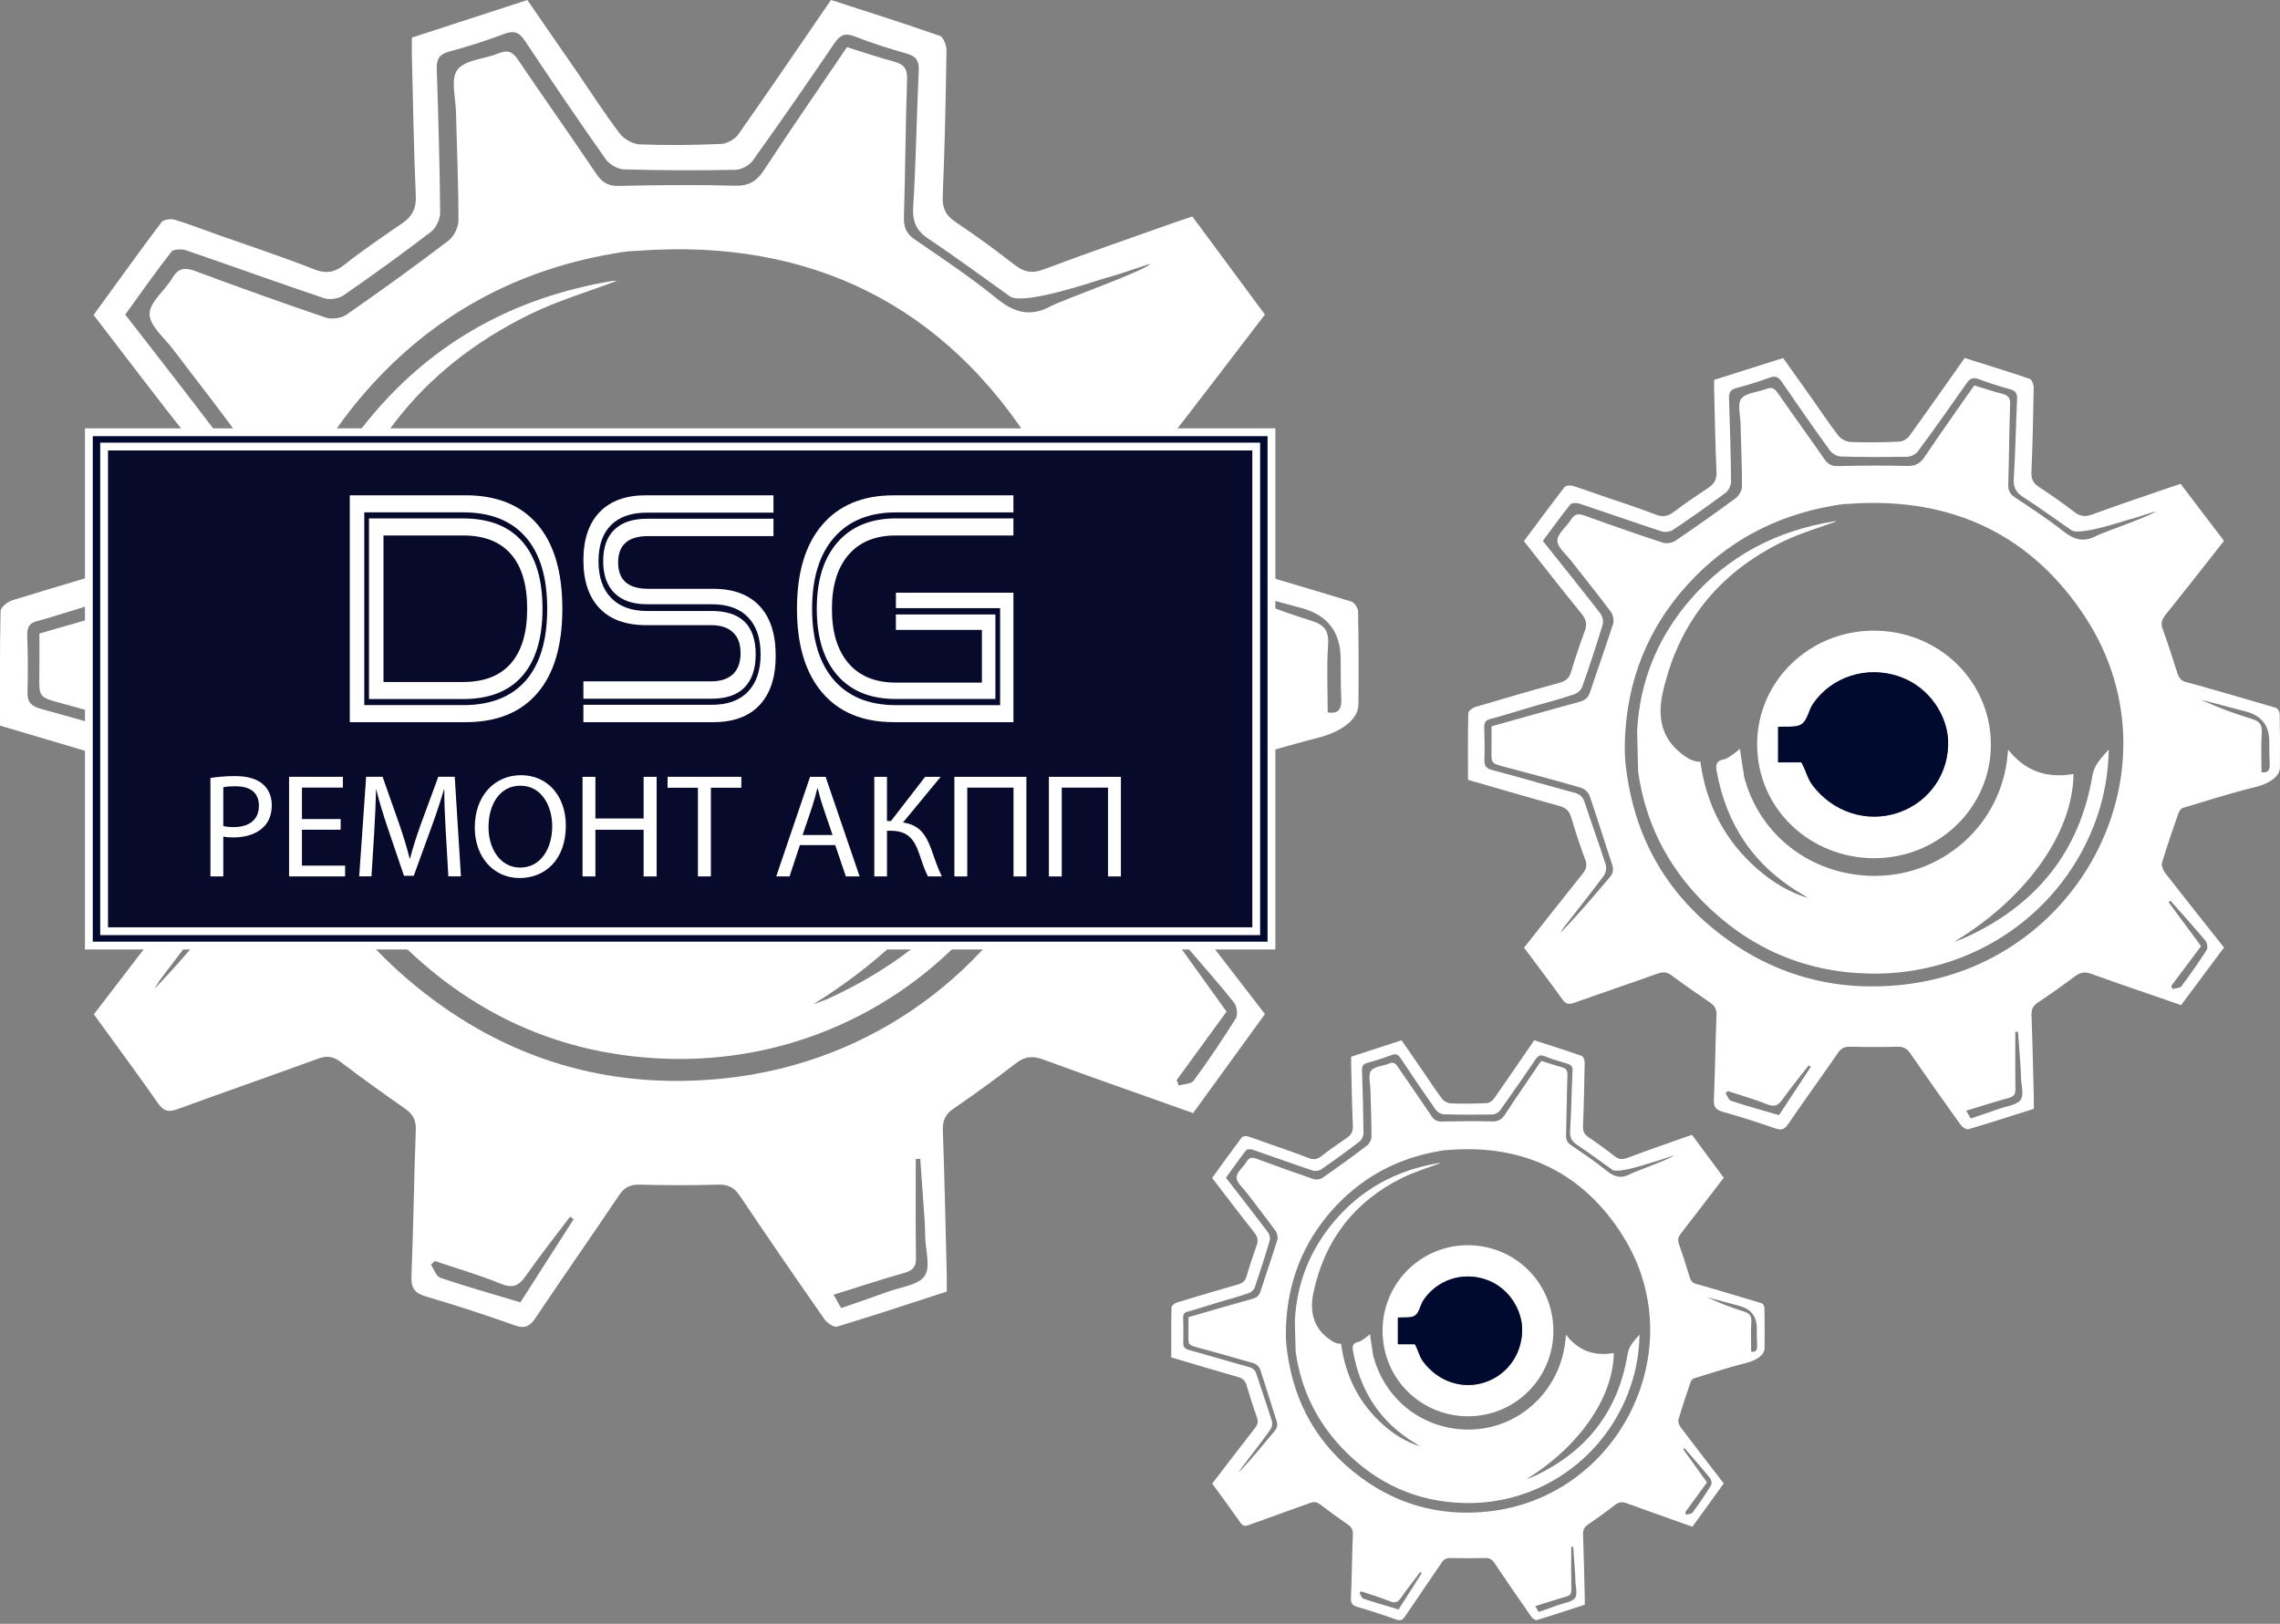 <svg width="146" height="104" viewBox="0 0 146 104" fill="none" xmlns="http://www.w3.org/2000/svg">
<rect x="0" y="0" width="146" height="104" fill="#808080" stroke="none"/>
<g clip-path="url(#clip0_26_128)">
<path d="M6.005 64.968C8.116 62.22 10.183 59.509 12.28 56.823C12.669 56.324 12.796 55.903 12.568 55.277C12.01 53.732 11.511 52.166 11.053 50.587C10.854 49.9 10.498 49.55 9.803 49.352C6.551 48.428 3.316 47.45 0.002 46.471C0.002 44.016 -0.02 41.572 0.036 39.131C0.043 38.89 0.488 38.537 0.792 38.445C3.773 37.53 6.763 36.64 9.764 35.793C10.449 35.599 10.842 35.289 11.045 34.586C11.483 33.074 11.976 31.578 12.51 30.096C12.776 29.359 12.687 28.819 12.182 28.185C10.097 25.561 8.078 22.883 5.993 20.173C7.446 18.173 8.87 16.186 10.338 14.235C10.469 14.059 10.931 13.997 11.18 14.071C12.143 14.361 13.08 14.734 14.031 15.064C14.911 15.37 18.684 16.663 20.058 17.227C20.838 17.545 21.396 17.477 22.056 16.953C23.249 16.009 24.514 15.155 25.769 14.291C26.399 13.856 26.663 13.348 26.627 12.539C26.494 9.557 26.45 6.571 26.375 3.584C26.365 3.218 26.375 2.851 26.375 2.408C28.807 1.617 31.226 0.83 33.768 0.002C34.82 1.526 35.882 3.059 36.939 4.595C37.852 5.922 38.72 7.283 39.693 8.562C39.965 8.921 40.535 9.231 40.98 9.247C42.715 9.315 44.453 9.293 46.188 9.217C46.57 9.2 47.066 8.91 47.289 8.592C49.276 5.769 51.214 2.912 53.212 -0.002C55.553 0.757 57.881 1.49 60.182 2.296C60.411 2.376 60.613 2.912 60.609 3.232C60.563 6.351 60.496 9.472 60.367 12.589C60.335 13.363 60.579 13.814 61.207 14.232C62.488 15.09 63.741 15.998 64.954 16.951C65.57 17.436 66.092 17.535 66.854 17.247C69.646 16.192 72.47 15.225 75.282 14.226C75.627 14.104 75.975 13.993 76.352 13.864C77.911 15.972 79.448 18.048 80.999 20.145C78.878 22.911 76.817 25.63 74.718 28.318C74.325 28.821 74.209 29.246 74.43 29.866C74.992 31.445 75.494 33.046 75.981 34.649C76.165 35.251 76.442 35.638 77.111 35.748C77.397 35.797 83.846 37.702 86.533 38.527C86.73 38.587 86.962 38.944 86.966 39.166C87.002 41.145 87.006 43.124 86.988 45.102C86.978 46.141 85.808 46.898 84.343 47.268C81.739 47.929 79.178 48.763 76.61 49.556C76.406 49.618 76.201 49.9 76.126 50.124C75.512 51.934 74.899 53.744 74.366 55.579C74.271 55.905 74.456 56.414 74.682 56.712C76.763 59.467 78.88 62.194 81.001 64.946C79.452 67.083 77.941 69.167 76.402 71.289C73.167 70.137 69.974 69.022 66.799 67.856C66.129 67.61 65.631 67.65 65.057 68.096C63.76 69.104 62.424 70.067 61.068 70.997C60.53 71.366 60.351 71.768 60.375 72.413C60.488 75.498 60.548 78.585 60.625 81.669C60.633 82.002 60.625 82.334 60.625 82.719C58.264 83.484 55.946 84.257 53.607 84.962C53.397 85.026 52.962 84.73 52.793 84.489C50.968 81.875 49.159 79.249 47.386 76.601C47.026 76.061 46.641 75.854 45.994 75.872C44.316 75.918 42.636 75.915 40.958 75.872C40.354 75.858 39.983 76.045 39.642 76.551C37.884 79.168 36.071 81.75 34.318 84.372C33.946 84.93 33.642 85.129 32.953 84.881C31.091 84.213 29.208 83.601 27.31 83.045C26.577 82.829 26.313 82.527 26.347 81.732C26.478 78.615 26.506 75.494 26.627 72.374C26.653 71.708 26.416 71.331 25.9 70.975C24.522 70.019 23.158 69.038 21.825 68.021C21.341 67.653 20.932 67.594 20.358 67.805C17.367 68.903 14.355 69.942 11.364 71.037C10.8 71.245 10.481 71.178 10.127 70.671C8.783 68.752 7.389 66.867 6.003 64.954L6.005 64.968ZM16.845 44.29C17.55 51.918 20.689 58.313 26.657 63.182C32.407 67.87 39.038 69.845 46.421 69.062C65.699 67.016 76.541 45.182 66.249 28.729C60.492 19.526 51.876 15.265 40.924 16.057C40.382 16.095 40.279 16.059 39.219 16.25C32.959 17.337 27.679 20.239 23.473 25.022C19.244 29.828 17.091 35.491 16.821 41.866C16.773 43.285 16.827 44.093 16.845 44.292V44.29ZM2.522 40.577C5.745 39.649 8.83 38.745 11.926 37.883C12.536 37.714 12.881 37.432 13.08 36.809C13.886 34.288 14.772 31.791 15.554 29.264C15.675 28.876 15.532 28.268 15.284 27.925C13.926 26.053 12.49 24.234 11.094 22.388C10.532 21.643 9.583 20.875 9.579 20.112C9.573 19.347 10.566 18.6 11.041 17.799C11.434 17.134 11.863 17.122 12.53 17.37C15.294 18.399 18.07 19.395 20.862 20.34C21.249 20.471 21.861 20.382 22.195 20.149C24.399 18.618 26.575 17.044 28.71 15.418C29.061 15.151 29.357 14.565 29.357 14.126C29.361 11.812 29.254 9.498 29.2 7.185C29.177 6.254 28.843 5.05 29.292 4.466C29.788 3.822 31.037 3.782 31.931 3.415C32.505 3.18 32.824 3.308 33.166 3.818C34.82 6.263 36.526 8.671 38.174 11.119C38.549 11.677 38.929 11.923 39.63 11.907C42.112 11.85 44.598 11.824 47.08 11.893C47.98 11.917 48.464 11.591 48.935 10.874C50.662 8.242 52.45 5.652 54.237 3.019C55.287 3.345 56.268 3.683 57.265 3.951C57.881 4.116 58.107 4.402 58.085 5.074C57.986 8.024 57.97 10.976 57.883 13.924C57.865 14.563 58.041 14.967 58.58 15.34C60.349 16.552 62.142 17.746 63.802 19.098C64.944 20.028 65.963 20.326 67.313 19.599C68.089 19.182 73.391 17.323 73.653 16.892C72.655 17.217 71.658 17.583 70.635 17.853C70.325 17.936 65.54 19.599 64.664 18.977C62.94 17.752 61.245 16.488 59.485 15.318C58.695 14.792 58.415 14.226 58.476 13.26C58.657 10.348 58.697 7.428 58.83 4.513C58.858 3.907 58.675 3.611 58.085 3.439C56.957 3.115 55.833 2.767 54.743 2.336C54.112 2.088 53.792 2.241 53.431 2.773C51.717 5.298 49.981 7.807 48.202 10.288C47.978 10.6 47.469 10.868 47.086 10.876C44.705 10.92 42.324 10.918 39.945 10.848C39.54 10.835 39.01 10.515 38.77 10.175C37.014 7.68 35.301 5.151 33.611 2.61C33.251 2.068 32.922 1.935 32.298 2.169C31.14 2.606 29.953 2.986 28.756 3.306C28.092 3.484 27.949 3.83 27.969 4.458C28.072 7.509 28.158 10.56 28.186 13.612C28.19 14.027 27.933 14.587 27.61 14.837C25.775 16.246 23.898 17.601 21.992 18.918C21.68 19.134 21.114 19.218 20.755 19.098C17.8 18.107 14.871 17.041 11.922 16.033C11.64 15.936 11.112 15.948 10.975 16.123C9.95 17.436 8.993 18.803 8.02 20.149C10.123 22.861 12.171 25.475 14.172 28.125C14.405 28.435 14.543 28.994 14.436 29.355C13.757 31.657 13.022 33.944 12.244 36.215C12.129 36.554 11.744 36.92 11.404 37.039C10.01 37.522 8.592 37.931 7.17 38.324C6.839 38.414 3.098 39.604 2.416 39.766C1.89 39.89 1.729 40.166 1.745 40.686C1.781 41.892 1.799 43.102 1.761 44.308C1.739 44.967 1.988 45.224 2.621 45.398C5.564 46.201 8.483 47.085 11.424 47.895C12.016 48.058 12.305 48.342 12.49 48.92C13.225 51.219 14.037 53.492 14.754 55.796C14.869 56.163 14.77 56.73 14.544 57.043C13.169 58.946 11.726 60.798 10.31 62.671C10.151 62.88 10.026 63.114 9.885 63.337C11.771 61.386 13.453 59.298 15.167 57.238C15.556 56.771 15.628 56.358 15.441 55.782C14.621 53.265 13.87 50.726 13.028 48.217C12.907 47.854 12.48 47.45 12.111 47.339C9.402 46.533 6.672 45.788 3.944 45.045C2.496 44.651 2.496 44.673 2.52 43.173C2.534 42.339 2.522 41.507 2.522 40.577ZM53.858 83.778C54.924 83.407 55.905 83.079 56.878 82.723C57.692 82.425 58.81 82.31 59.211 81.718C59.604 81.138 59.265 80.061 59.245 79.201C59.237 78.832 59.231 78.464 59.205 78.095C59.116 76.805 59.022 75.514 58.929 74.221C58.832 74.225 58.736 74.229 58.641 74.233C58.641 76.335 58.621 78.44 58.655 80.542C58.665 81.114 58.478 81.361 57.928 81.519C56.425 81.943 54.94 82.435 53.377 82.922C53.556 83.238 53.681 83.46 53.861 83.776L53.858 83.778ZM85.02 45.627C85.709 45.734 85.916 45.412 85.89 44.79C85.854 43.92 85.852 43.05 85.848 42.178C85.841 40.478 85.009 39.4 83.352 38.944C81.751 38.507 80.147 38.08 78.543 37.649C80.304 38.487 82.111 39.178 83.952 39.749C84.798 40.011 85.105 40.38 85.044 41.29C84.948 42.724 85.018 44.167 85.018 45.627H85.02ZM75.349 69.173L75.478 69.523C75.808 69.424 76.279 69.428 76.442 69.207C77.389 67.912 78.292 66.579 79.138 65.216C79.281 64.984 79.206 64.445 79.023 64.213C78.02 62.957 76.95 61.752 75.903 60.53C75.689 60.281 75.472 60.033 75.256 59.783L75.067 59.95C76.227 61.565 77.387 63.18 78.543 64.789C77.44 66.303 76.396 67.737 75.351 69.171L75.349 69.173ZM36.73 78.087C36.655 78.033 36.579 77.978 36.504 77.924C35.559 79.177 34.58 80.405 33.686 81.694C33.237 82.34 32.852 82.543 32.062 82.217C30.688 81.651 29.25 81.239 27.838 80.761C27.757 80.842 27.677 80.92 27.596 81.001C27.796 81.289 27.935 81.75 28.201 81.841C29.875 82.404 31.577 82.886 33.325 83.409C34.48 81.607 35.604 79.849 36.73 78.091V78.087Z" fill="white"/>
<path d="M18.122 41.133C18.388 35.645 20.31 30.794 23.827 26.608C27.852 21.818 33.039 19.025 39.195 17.998C39.358 17.972 39.526 17.978 39.524 17.978C37.725 18.662 35.712 19.25 33.861 20.165C26.825 23.636 22.489 29.292 20.854 36.944C20.225 39.884 20.868 42.498 23.805 44.224C24.365 44.429 25.243 44.703 23.982 44.419C24.75 44.419 24.246 44.473 24.901 44.473C25.523 49.189 27.517 53.182 31.063 56.346C32.64 57.755 34.409 58.859 36.454 59.497C36.244 59.36 36.037 59.215 35.821 59.086C30.66 55.999 27.689 51.43 26.653 45.553C26.538 44.902 26.55 44.37 27.39 44.221C27.703 44.167 27.989 43.931 28.269 43.75C28.519 43.587 28.744 43.382 29.145 43.066C29.183 43.654 29.602 45.979 29.641 46.581C28.873 45.937 31.333 50.528 30.644 50.528C30.815 50.627 27.507 44.864 27.552 44.866C29.242 44.981 29.25 44.979 29.727 46.636C31.433 52.556 36.597 56.781 42.982 57.04C50.734 57.356 57.18 51.406 57.819 43.682C57.829 43.561 57.843 43.442 57.873 43.142C59.727 45.567 62.083 46.32 64.877 45.83C64.805 52.387 59.765 59.575 52.08 64.318C52.418 64.191 52.769 64.084 53.097 63.933C60.824 60.371 65.518 54.441 66.9 46.02C67.099 44.801 67.814 44.113 68.654 43.126C68.596 45.849 68.163 48.293 67.357 50.669C63.792 61.17 53.975 68.097 42.888 67.813C35.92 67.634 30.013 64.92 25.177 59.896C21.311 55.88 18.996 51.112 18.233 45.587" fill="white"/>
<path d="M56.022 42.571C56.062 49.367 50.553 55.103 43.498 55.103C36.764 55.103 31.006 49.765 30.982 42.597C30.958 35.64 36.558 30.028 43.488 30.036C50.454 30.044 56.008 35.597 56.022 42.569V42.571ZM35.722 44.544C36.206 45.418 36.355 46.31 36.929 47.085C39.1 50.019 42.73 51.266 46.109 50.084C49.499 48.898 51.62 45.629 51.435 42.025C51.306 39.516 49.576 36.24 46.107 35.054C42.7 33.89 38.988 35.092 36.979 38.078C36.498 38.793 36.379 39.886 35.755 40.327C35.152 40.752 34.113 40.557 33.226 40.638V44.544H35.722Z" fill="white"/>
<path d="M35.72 44.544H33.224V40.637C34.109 40.557 35.148 40.752 35.752 40.327C36.377 39.888 36.496 38.793 36.977 38.078C38.986 35.094 42.698 33.889 46.105 35.053C49.574 36.239 51.304 39.514 51.433 42.025C51.618 45.629 49.497 48.897 46.107 50.083C42.728 51.265 39.1 50.017 36.927 47.085C36.353 46.312 36.204 45.42 35.72 44.544Z" fill="#000A2F"/>
<path d="M81.418 27.684H5.691V60.56H81.418V27.684Z" fill="#000A2F" stroke="white" stroke-width="0.5" stroke-miterlimit="10"/>
<path d="M80.443 28.6H6.666V59.64H80.443V28.6Z" fill="#070A2A" stroke="white" stroke-width="0.5" stroke-miterlimit="10"/>
<path d="M22.399 31.721H29.806C31.812 31.721 33.347 32.341 34.413 33.584C35.477 34.826 36.01 36.626 36.01 38.986C36.01 41.346 35.478 43.147 34.413 44.389C33.349 45.632 31.812 46.252 29.806 46.252H22.399V31.723V31.721ZM23.327 32.813V45.16H29.663C31.417 45.16 32.751 44.635 33.667 43.586C34.584 42.536 35.041 41.002 35.041 38.986C35.041 36.971 34.58 35.455 33.661 34.397C32.741 33.34 31.403 32.813 29.651 32.813H23.329H23.327ZM23.628 33.203H29.649C31.315 33.203 32.58 33.697 33.444 34.685C34.308 35.674 34.739 37.108 34.739 38.986C34.739 40.865 34.31 42.299 33.45 43.288C32.59 44.276 31.327 44.77 29.661 44.77H23.628V33.203ZM24.556 34.295V43.678H29.661C31.004 43.678 32.024 43.282 32.717 42.484C33.41 41.689 33.758 40.523 33.758 38.986C33.758 37.45 33.412 36.284 32.717 35.489C32.024 34.693 31.004 34.295 29.661 34.295H24.556Z" fill="white"/>
<path d="M48.391 41.908C48.391 42.828 48.156 43.531 47.684 44.019C47.213 44.506 46.51 44.749 45.577 44.749H37.358V43.638H45.525C46.143 43.638 46.614 43.483 46.939 43.175C47.261 42.867 47.422 42.418 47.422 41.828C47.422 41.238 47.261 40.809 46.939 40.501C46.616 40.193 46.145 40.038 45.525 40.038H41.363C40.072 40.038 39.08 39.677 38.391 38.956C37.703 38.235 37.358 37.21 37.358 35.879C37.358 34.548 37.703 33.523 38.391 32.803C39.08 32.082 40.072 31.721 41.363 31.721H49.529V32.833H41.427C40.432 32.833 39.667 33.096 39.131 33.626C38.595 34.154 38.325 34.927 38.325 35.942C38.325 36.957 38.595 37.742 39.137 38.298C39.679 38.853 40.44 39.131 41.427 39.131H45.577C47.452 39.131 48.391 40.058 48.391 41.91V41.908ZM48.647 45.15C47.962 45.885 46.969 46.252 45.67 46.252H37.358V45.14H45.577C46.588 45.14 47.364 44.858 47.9 44.296C48.435 43.735 48.705 42.937 48.705 41.908C48.705 40.879 48.438 40.088 47.9 39.532C47.364 38.976 46.588 38.699 45.577 38.699H41.427C40.529 38.699 39.838 38.463 39.352 37.988C38.869 37.514 38.625 36.832 38.625 35.94C38.625 35.048 38.867 34.373 39.352 33.912C39.836 33.453 40.529 33.223 41.427 33.223H49.529V34.335H41.506C40.223 34.335 39.582 34.897 39.582 36.022C39.582 37.148 40.223 37.71 41.506 37.71H45.668C46.959 37.71 47.95 38.076 48.639 38.811C49.328 39.546 49.672 40.605 49.672 41.991C49.672 43.376 49.33 44.415 48.645 45.15H48.647Z" fill="white"/>
<path d="M57.224 46.25C55.252 46.25 53.727 45.619 52.65 44.357C51.572 43.094 51.034 41.304 51.034 38.986C51.034 36.669 51.572 34.877 52.65 33.616C53.727 32.353 55.252 31.723 57.224 31.723H64.894V32.815H57.382C55.671 32.815 54.348 33.352 53.409 34.429C52.47 35.507 52.003 37.025 52.003 38.988C52.003 40.952 52.47 42.486 53.403 43.557C54.336 44.627 55.659 45.162 57.37 45.162H64.043V38.948H57.37V37.959H64.895V46.254H57.227L57.224 46.25ZM64.894 33.203V34.295H57.367C56.058 34.295 55.049 34.705 54.338 35.529C53.627 36.352 53.272 37.512 53.272 39.007C53.272 40.501 53.627 41.66 54.338 42.484C55.049 43.308 56.058 43.718 57.367 43.718H62.877V40.344H57.367V39.355H63.741V44.767H57.367C55.754 44.767 54.505 44.264 53.625 43.255C52.742 42.246 52.303 40.823 52.303 38.984C52.303 37.146 52.748 35.74 53.639 34.724C54.529 33.709 55.776 33.201 57.382 33.201H64.894V33.203Z" fill="white"/>
<path d="M13.475 49.827C13.871 49.761 14.393 49.705 15.056 49.705C15.87 49.705 16.466 49.894 16.845 50.234C17.195 50.536 17.403 51.001 17.403 51.569C17.403 52.137 17.232 52.6 16.911 52.932C16.476 53.396 15.765 53.633 14.961 53.633C14.716 53.633 14.488 53.623 14.299 53.577V56.132H13.475V49.829V49.827ZM14.299 52.902C14.478 52.951 14.705 52.969 14.979 52.969C15.973 52.969 16.579 52.485 16.579 51.605C16.579 50.725 15.983 50.357 15.074 50.357C14.713 50.357 14.44 50.385 14.299 50.423V52.902Z" fill="white"/>
<path d="M21.814 53.14H19.335V55.44H22.099V56.13H18.511V49.751H21.957V50.442H19.335V52.457H21.814V53.138V53.14Z" fill="white"/>
<path d="M28.547 53.329C28.5 52.439 28.442 51.37 28.452 50.575H28.424C28.206 51.322 27.94 52.117 27.62 52.997L26.494 56.092H25.87L24.838 53.053C24.536 52.155 24.28 51.332 24.099 50.575H24.081C24.063 51.37 24.014 52.439 23.958 53.394L23.787 56.128H23.001L23.446 49.749H24.498L25.585 52.834C25.851 53.619 26.069 54.32 26.23 54.983H26.258C26.419 54.338 26.647 53.639 26.931 52.834L28.067 49.749H29.119L29.516 56.128H28.71L28.549 53.327L28.547 53.329Z" fill="white"/>
<path d="M36.234 52.876C36.234 55.071 34.898 56.235 33.271 56.235C31.643 56.235 30.402 54.928 30.402 52.999C30.402 50.973 31.661 49.648 33.365 49.648C35.069 49.648 36.234 50.983 36.234 52.876ZM31.282 52.981C31.282 54.344 32.022 55.565 33.317 55.565C34.612 55.565 35.361 54.362 35.361 52.915C35.361 51.646 34.699 50.321 33.327 50.321C31.955 50.321 31.282 51.58 31.282 52.981Z" fill="white"/>
<path d="M38.127 49.753V52.421H41.214V49.753H42.047V56.132H41.214V53.142H38.127V56.132H37.303V49.753H38.127Z" fill="white"/>
<path d="M44.688 50.452H42.748V49.751H47.472V50.452H45.522V56.13H44.691V50.452H44.688Z" fill="white"/>
<path d="M51.221 54.125L50.559 56.13H49.706L51.874 49.751H52.867L55.045 56.13H54.164L53.483 54.125H51.221ZM53.314 53.48L52.69 51.644C52.549 51.227 52.454 50.848 52.359 50.48H52.341C52.247 50.858 52.142 51.247 52.019 51.634L51.395 53.478H53.316L53.314 53.48Z" fill="white"/>
<path d="M56.797 49.753V52.582H57.053L59.241 49.753H60.236L57.823 52.677C58.874 52.82 59.281 53.462 59.611 54.324C59.847 54.976 60.029 55.564 60.312 56.132H59.422C59.194 55.697 59.015 55.129 58.844 54.628C58.55 53.786 58.143 53.208 57.065 53.208H56.799V56.132H55.986V49.753H56.799H56.797Z" fill="white"/>
<path d="M65.725 49.753V56.132H64.901V50.444H61.938V56.132H61.114V49.753H65.725Z" fill="white"/>
<path d="M71.777 49.753V56.132H70.953V50.444H67.99V56.132H67.166V49.753H71.777Z" fill="white"/>
</g>
<path d="M77.624 95.018C78.546 93.817 79.449 92.632 80.365 91.459C80.534 91.24 80.59 91.056 80.49 90.783C80.247 90.108 80.029 89.423 79.829 88.733C79.742 88.433 79.586 88.28 79.282 88.194C77.862 87.79 76.449 87.362 75.002 86.934C75.002 85.862 74.992 84.793 75.017 83.727C75.019 83.621 75.214 83.467 75.347 83.427C76.649 83.027 77.955 82.638 79.266 82.267C79.565 82.183 79.736 82.047 79.825 81.74C80.016 81.079 80.232 80.426 80.465 79.778C80.581 79.456 80.542 79.22 80.322 78.943C79.411 77.796 78.529 76.626 77.619 75.441C78.253 74.567 78.875 73.699 79.516 72.846C79.574 72.769 79.775 72.742 79.884 72.775C80.305 72.901 80.714 73.064 81.129 73.208C81.514 73.342 83.162 73.907 83.762 74.154C84.102 74.293 84.346 74.263 84.635 74.034C85.156 73.621 85.708 73.248 86.256 72.871C86.532 72.68 86.647 72.459 86.631 72.105C86.573 70.802 86.554 69.496 86.521 68.191C86.517 68.031 86.521 67.871 86.521 67.677C87.583 67.332 88.64 66.987 89.75 66.626C90.21 67.292 90.673 67.962 91.135 68.633C91.534 69.213 91.913 69.808 92.338 70.367C92.457 70.523 92.706 70.659 92.9 70.666C93.658 70.696 94.417 70.686 95.175 70.653C95.342 70.646 95.558 70.519 95.656 70.38C96.523 69.146 97.37 67.897 98.243 66.624C99.265 66.956 100.282 67.276 101.287 67.628C101.387 67.663 101.475 67.897 101.474 68.037C101.453 69.4 101.424 70.765 101.368 72.127C101.354 72.465 101.46 72.662 101.735 72.845C102.294 73.22 102.842 73.617 103.371 74.033C103.641 74.245 103.869 74.288 104.201 74.162C105.421 73.701 106.654 73.279 107.882 72.842C108.033 72.789 108.185 72.74 108.35 72.684C109.031 73.605 109.702 74.513 110.38 75.429C109.453 76.638 108.553 77.826 107.636 79.001C107.465 79.221 107.414 79.406 107.51 79.677C107.756 80.368 107.975 81.067 108.188 81.768C108.268 82.031 108.389 82.2 108.681 82.248C108.806 82.269 111.623 83.102 112.797 83.463C112.883 83.489 112.984 83.645 112.986 83.742C113.002 84.607 113.003 85.472 112.995 86.336C112.991 86.79 112.48 87.121 111.84 87.283C110.702 87.571 109.584 87.936 108.462 88.282C108.373 88.31 108.284 88.433 108.251 88.531C107.983 89.322 107.715 90.113 107.482 90.915C107.441 91.057 107.522 91.28 107.62 91.41C108.529 92.614 109.454 93.806 110.38 95.009C109.704 95.942 109.044 96.853 108.372 97.781C106.959 97.277 105.564 96.79 104.177 96.28C103.884 96.173 103.667 96.191 103.416 96.385C102.85 96.826 102.266 97.246 101.674 97.653C101.439 97.814 101.361 97.99 101.371 98.272C101.421 99.62 101.447 100.969 101.481 102.317C101.484 102.462 101.481 102.608 101.481 102.776C100.449 103.11 99.437 103.448 98.415 103.756C98.324 103.784 98.134 103.655 98.06 103.549C97.263 102.407 96.472 101.259 95.698 100.102C95.541 99.866 95.373 99.776 95.09 99.784C94.357 99.804 93.623 99.802 92.89 99.784C92.626 99.778 92.465 99.859 92.316 100.08C91.548 101.224 90.756 102.352 89.99 103.498C89.828 103.742 89.695 103.829 89.394 103.721C88.581 103.429 87.758 103.161 86.929 102.918C86.609 102.824 86.494 102.692 86.509 102.345C86.566 100.982 86.578 99.618 86.631 98.255C86.642 97.964 86.539 97.799 86.313 97.643C85.712 97.225 85.116 96.797 84.534 96.352C84.322 96.191 84.144 96.166 83.893 96.258C82.586 96.738 81.271 97.192 79.964 97.671C79.718 97.761 79.579 97.732 79.424 97.51C78.837 96.672 78.228 95.848 77.623 95.012L77.624 95.018ZM82.358 85.981C82.666 89.315 84.037 92.11 86.644 94.238C89.155 96.286 92.052 97.15 95.277 96.807C103.697 95.913 108.432 86.371 103.937 79.18C101.423 75.159 97.659 73.296 92.876 73.642C92.639 73.659 92.594 73.643 92.131 73.727C89.397 74.202 87.09 75.47 85.253 77.56C83.406 79.661 82.466 82.135 82.348 84.922C82.327 85.542 82.35 85.895 82.358 85.982V85.981ZM76.103 84.358C77.51 83.953 78.858 83.558 80.21 83.181C80.476 83.107 80.627 82.984 80.714 82.712C81.066 81.61 81.453 80.519 81.794 79.414C81.847 79.245 81.785 78.979 81.677 78.829C81.084 78.011 80.456 77.216 79.846 76.409C79.601 76.084 79.186 75.748 79.185 75.415C79.182 75.08 79.616 74.754 79.823 74.403C79.995 74.113 80.183 74.108 80.474 74.216C81.681 74.666 82.893 75.101 84.113 75.514C84.282 75.571 84.549 75.533 84.695 75.43C85.658 74.762 86.608 74.073 87.541 73.363C87.694 73.246 87.823 72.99 87.823 72.798C87.825 71.787 87.778 70.776 87.755 69.765C87.745 69.358 87.599 68.832 87.795 68.577C88.012 68.295 88.557 68.278 88.948 68.117C89.198 68.014 89.338 68.071 89.487 68.293C90.21 69.362 90.955 70.414 91.674 71.484C91.838 71.728 92.004 71.836 92.311 71.829C93.395 71.804 94.48 71.793 95.564 71.822C95.958 71.833 96.169 71.69 96.375 71.377C97.129 70.227 97.91 69.095 98.691 67.944C99.149 68.087 99.577 68.234 100.013 68.352C100.282 68.424 100.381 68.549 100.371 68.843C100.328 70.132 100.321 71.422 100.283 72.71C100.275 72.989 100.352 73.166 100.588 73.329C101.36 73.859 102.143 74.381 102.868 74.971C103.367 75.378 103.812 75.508 104.402 75.19C104.74 75.008 107.056 74.196 107.171 74.007C106.735 74.149 106.3 74.309 105.853 74.427C105.717 74.463 103.627 75.19 103.245 74.918C102.492 74.383 101.752 73.831 100.983 73.319C100.638 73.09 100.515 72.842 100.542 72.42C100.621 71.147 100.639 69.871 100.697 68.597C100.709 68.332 100.629 68.203 100.371 68.128C99.878 67.986 99.387 67.834 98.911 67.646C98.636 67.537 98.496 67.604 98.339 67.837C97.59 68.94 96.831 70.037 96.054 71.121C95.957 71.257 95.734 71.374 95.567 71.378C94.527 71.397 93.487 71.396 92.448 71.366C92.271 71.36 92.04 71.22 91.935 71.072C91.168 69.981 90.42 68.876 89.682 67.765C89.524 67.529 89.381 67.471 89.108 67.573C88.602 67.764 88.084 67.93 87.561 68.07C87.271 68.147 87.208 68.299 87.217 68.573C87.262 69.906 87.3 71.24 87.312 72.574C87.314 72.755 87.201 73 87.06 73.109C86.259 73.725 85.439 74.317 84.606 74.893C84.47 74.987 84.223 75.024 84.066 74.971C82.775 74.538 81.496 74.073 80.208 73.632C80.085 73.59 79.854 73.595 79.794 73.671C79.347 74.245 78.929 74.843 78.504 75.43C79.422 76.616 80.317 77.758 81.191 78.916C81.293 79.052 81.353 79.296 81.306 79.454C81.01 80.46 80.689 81.46 80.349 82.452C80.299 82.6 80.131 82.76 79.982 82.812C79.373 83.023 78.754 83.202 78.132 83.374C77.988 83.413 76.354 83.933 76.056 84.004C75.826 84.058 75.756 84.179 75.763 84.406C75.779 84.933 75.787 85.462 75.77 85.989C75.76 86.277 75.869 86.389 76.146 86.465C77.431 86.816 78.706 87.203 79.991 87.556C80.249 87.628 80.375 87.752 80.456 88.004C80.777 89.009 81.132 90.003 81.445 91.01C81.495 91.17 81.452 91.418 81.354 91.554C80.753 92.386 80.123 93.196 79.504 94.014C79.435 94.106 79.38 94.208 79.319 94.305C80.142 93.453 80.877 92.54 81.626 91.64C81.795 91.436 81.827 91.255 81.745 91.004C81.387 89.903 81.059 88.794 80.691 87.697C80.638 87.539 80.452 87.362 80.291 87.314C79.107 86.962 77.915 86.636 76.724 86.311C76.091 86.139 76.091 86.148 76.102 85.493C76.108 85.129 76.103 84.765 76.103 84.358ZM98.525 103.239C98.991 103.077 99.419 102.933 99.844 102.777C100.2 102.647 100.688 102.597 100.863 102.338C101.034 102.085 100.887 101.614 100.878 101.238C100.874 101.077 100.872 100.916 100.86 100.755C100.822 100.191 100.78 99.627 100.74 99.062C100.698 99.064 100.655 99.066 100.614 99.067C100.614 99.986 100.605 100.906 100.62 101.824C100.624 102.074 100.543 102.183 100.302 102.251C99.646 102.437 98.998 102.652 98.315 102.865C98.393 103.003 98.448 103.1 98.526 103.238L98.525 103.239ZM112.136 86.566C112.437 86.612 112.527 86.471 112.516 86.2C112.5 85.819 112.499 85.439 112.497 85.058C112.494 84.315 112.131 83.844 111.407 83.645C110.708 83.454 110.007 83.267 109.307 83.079C110.076 83.445 110.865 83.747 111.669 83.997C112.039 84.111 112.173 84.272 112.146 84.67C112.104 85.296 112.135 85.927 112.135 86.566H112.136ZM107.912 96.856L107.968 97.009C108.112 96.966 108.318 96.968 108.389 96.871C108.803 96.305 109.197 95.722 109.567 95.126C109.629 95.025 109.596 94.789 109.516 94.688C109.078 94.139 108.611 93.613 108.153 93.079C108.06 92.969 107.965 92.861 107.871 92.752L107.788 92.825C108.295 93.531 108.802 94.237 109.307 94.94C108.825 95.602 108.369 96.228 107.912 96.855L107.912 96.856ZM91.044 100.752C91.011 100.728 90.978 100.704 90.945 100.68C90.532 101.228 90.105 101.765 89.714 102.328C89.518 102.61 89.35 102.699 89.005 102.557C88.405 102.309 87.777 102.129 87.16 101.92C87.125 101.956 87.09 101.99 87.054 102.025C87.141 102.151 87.202 102.352 87.318 102.392C88.049 102.638 88.793 102.849 89.557 103.078C90.061 102.29 90.552 101.522 91.044 100.753V100.752Z" fill="white"/>
<path d="M82.916 84.601C83.032 82.203 83.872 80.083 85.408 78.254C87.166 76.16 89.432 74.939 92.121 74.49C92.192 74.479 92.265 74.482 92.264 74.482C91.478 74.781 90.599 75.038 89.791 75.437C86.717 76.955 84.824 79.427 84.109 82.771C83.835 84.056 84.115 85.198 85.398 85.952C85.643 86.042 86.027 86.162 85.476 86.037C85.811 86.037 85.591 86.061 85.877 86.061C86.149 88.122 87.02 89.867 88.569 91.25C89.257 91.866 90.03 92.348 90.923 92.627C90.832 92.567 90.741 92.504 90.647 92.448C88.393 91.099 87.095 89.102 86.642 86.533C86.592 86.249 86.598 86.016 86.965 85.951C87.101 85.927 87.226 85.824 87.348 85.745C87.457 85.674 87.556 85.584 87.731 85.446C87.748 85.703 87.931 86.719 87.947 86.983C87.612 86.701 88.686 88.707 88.385 88.707C88.46 88.751 87.016 86.232 87.035 86.233C87.773 86.283 87.777 86.282 87.985 87.006C88.73 89.594 90.986 91.44 93.775 91.553C97.16 91.692 99.976 89.091 100.255 85.715C100.259 85.662 100.265 85.611 100.279 85.48C101.088 86.539 102.118 86.868 103.338 86.654C103.306 89.52 101.105 92.661 97.748 94.734C97.896 94.678 98.049 94.632 98.192 94.566C101.568 93.009 103.618 90.417 104.221 86.737C104.308 86.205 104.621 85.904 104.988 85.472C104.962 86.662 104.773 87.731 104.421 88.769C102.864 93.358 98.576 96.386 93.733 96.262C90.69 96.183 88.11 94.997 85.998 92.801C84.309 91.047 83.298 88.963 82.965 86.548" fill="white"/>
<path d="M99.47 85.23C99.488 88.2 97.081 90.707 94 90.707C91.058 90.707 88.544 88.374 88.533 85.241C88.523 82.201 90.969 79.748 93.996 79.751C97.038 79.755 99.464 82.182 99.47 85.229V85.23ZM90.604 86.092C90.815 86.474 90.88 86.864 91.131 87.203C92.079 88.485 93.665 89.03 95.14 88.513C96.621 87.995 97.547 86.566 97.466 84.991C97.41 83.895 96.654 82.463 95.139 81.945C93.651 81.436 92.03 81.961 91.153 83.266C90.942 83.579 90.89 84.057 90.618 84.249C90.355 84.435 89.901 84.35 89.513 84.385V86.092H90.604Z" fill="white"/>
<path d="M90.603 86.092H89.513V84.385C89.899 84.35 90.353 84.435 90.617 84.249C90.89 84.057 90.942 83.579 91.152 83.266C92.029 81.962 93.651 81.436 95.138 81.944C96.654 82.463 97.409 83.894 97.466 84.991C97.547 86.566 96.62 87.995 95.139 88.513C93.664 89.03 92.079 88.484 91.13 87.203C90.879 86.865 90.814 86.475 90.603 86.092Z" fill="#000A2F"/>
<path d="M97.591 60.699C98.852 59.101 100.088 57.525 101.341 55.964C101.573 55.673 101.649 55.429 101.513 55.065C101.18 54.167 100.881 53.256 100.608 52.338C100.489 51.939 100.276 51.735 99.86 51.62C97.917 51.083 95.983 50.514 94.003 49.945C94.003 48.518 93.989 47.097 94.023 45.678C94.027 45.538 94.293 45.333 94.475 45.279C96.257 44.748 98.043 44.23 99.837 43.737C100.247 43.625 100.481 43.445 100.603 43.036C100.864 42.157 101.159 41.287 101.478 40.426C101.637 39.997 101.584 39.684 101.282 39.315C100.036 37.789 98.829 36.233 97.583 34.657C98.451 33.494 99.303 32.339 100.18 31.205C100.259 31.103 100.534 31.067 100.684 31.11C101.259 31.278 101.819 31.495 102.387 31.687C102.914 31.865 105.169 32.616 105.99 32.944C106.456 33.129 106.789 33.089 107.184 32.785C107.897 32.236 108.653 31.74 109.403 31.237C109.78 30.985 109.938 30.689 109.916 30.219C109.837 28.485 109.81 26.749 109.766 25.013C109.76 24.8 109.766 24.587 109.766 24.329C111.219 23.869 112.665 23.412 114.184 22.931C114.813 23.817 115.448 24.708 116.08 25.601C116.625 26.372 117.144 27.164 117.726 27.907C117.888 28.115 118.229 28.296 118.495 28.305C119.532 28.345 120.571 28.332 121.607 28.287C121.836 28.278 122.132 28.11 122.266 27.924C123.453 26.283 124.611 24.622 125.806 22.928C127.205 23.37 128.597 23.796 129.972 24.264C130.109 24.311 130.229 24.622 130.227 24.808C130.199 26.622 130.16 28.436 130.082 30.248C130.063 30.698 130.209 30.96 130.585 31.203C131.35 31.702 132.099 32.23 132.824 32.784C133.192 33.066 133.504 33.123 133.959 32.956C135.628 32.343 137.316 31.781 138.997 31.2C139.203 31.128 139.411 31.064 139.636 30.989C140.568 32.215 141.487 33.422 142.414 34.64C141.146 36.249 139.915 37.829 138.66 39.392C138.425 39.685 138.355 39.932 138.488 40.292C138.824 41.21 139.124 42.141 139.415 43.072C139.524 43.422 139.691 43.647 140.09 43.712C140.261 43.74 144.115 44.847 145.722 45.327C145.84 45.362 145.978 45.569 145.98 45.698C146.002 46.849 146.005 48 145.994 49.149C145.988 49.753 145.288 50.194 144.413 50.409C142.856 50.793 141.326 51.278 139.791 51.739C139.669 51.775 139.546 51.939 139.502 52.069C139.134 53.121 138.768 54.174 138.449 55.24C138.393 55.43 138.503 55.726 138.638 55.899C139.882 57.501 141.147 59.086 142.415 60.686C141.489 61.928 140.586 63.14 139.667 64.373C137.733 63.704 135.824 63.055 133.927 62.377C133.526 62.235 133.229 62.258 132.885 62.517C132.11 63.103 131.312 63.663 130.501 64.204C130.18 64.418 130.073 64.652 130.087 65.027C130.155 66.82 130.191 68.615 130.237 70.408C130.241 70.601 130.237 70.794 130.237 71.018C128.825 71.463 127.44 71.912 126.042 72.322C125.917 72.359 125.656 72.187 125.555 72.047C124.464 70.527 123.383 69.001 122.324 67.462C122.108 67.148 121.878 67.027 121.492 67.038C120.489 67.065 119.485 67.062 118.482 67.038C118.12 67.03 117.899 67.138 117.695 67.432C116.644 68.954 115.561 70.455 114.513 71.979C114.29 72.303 114.109 72.419 113.697 72.275C112.584 71.887 111.459 71.531 110.324 71.208C109.886 71.082 109.728 70.907 109.749 70.444C109.827 68.632 109.844 66.818 109.916 65.004C109.932 64.617 109.79 64.398 109.482 64.191C108.658 63.635 107.843 63.065 107.046 62.474C106.757 62.259 106.512 62.225 106.169 62.348C104.381 62.986 102.581 63.59 100.793 64.227C100.456 64.348 100.266 64.309 100.054 64.014C99.251 62.898 98.418 61.803 97.589 60.691L97.591 60.699ZM104.069 48.678C104.491 53.112 106.367 56.83 109.934 59.66C113.371 62.386 117.334 63.534 121.747 63.079C133.27 61.889 139.75 49.196 133.598 39.631C130.157 34.281 125.007 31.804 118.461 32.264C118.137 32.286 118.076 32.265 117.443 32.376C113.7 33.009 110.545 34.696 108.031 37.476C105.503 40.27 104.216 43.562 104.055 47.268C104.026 48.093 104.059 48.563 104.069 48.679V48.678ZM95.509 46.519C97.435 45.979 99.279 45.454 101.129 44.953C101.494 44.854 101.7 44.69 101.819 44.329C102.301 42.863 102.831 41.411 103.298 39.942C103.37 39.716 103.284 39.363 103.136 39.164C102.325 38.075 101.466 37.018 100.632 35.944C100.296 35.511 99.729 35.065 99.727 34.622C99.723 34.177 100.316 33.743 100.601 33.277C100.835 32.89 101.092 32.883 101.49 33.027C103.142 33.626 104.801 34.205 106.47 34.754C106.701 34.83 107.067 34.779 107.267 34.643C108.585 33.753 109.885 32.838 111.161 31.893C111.371 31.737 111.548 31.397 111.548 31.141C111.55 29.796 111.486 28.451 111.454 27.106C111.441 26.565 111.241 25.865 111.509 25.526C111.805 25.151 112.552 25.128 113.086 24.915C113.43 24.778 113.62 24.853 113.824 25.149C114.813 26.57 115.833 27.97 116.818 29.394C117.042 29.718 117.269 29.861 117.688 29.851C119.172 29.819 120.657 29.803 122.141 29.843C122.679 29.857 122.968 29.668 123.25 29.251C124.281 27.721 125.351 26.215 126.419 24.684C127.046 24.874 127.632 25.07 128.228 25.226C128.597 25.322 128.732 25.488 128.718 25.879C128.659 27.594 128.65 29.311 128.598 31.024C128.587 31.395 128.692 31.631 129.015 31.847C130.072 32.552 131.143 33.246 132.135 34.032C132.818 34.572 133.427 34.746 134.234 34.323C134.698 34.081 137.867 33 138.023 32.75C137.427 32.938 136.831 33.151 136.219 33.308C136.034 33.356 133.174 34.323 132.651 33.962C131.62 33.25 130.607 32.515 129.555 31.834C129.083 31.529 128.916 31.2 128.952 30.638C129.06 28.945 129.084 27.248 129.164 25.553C129.181 25.2 129.071 25.028 128.718 24.929C128.044 24.74 127.372 24.538 126.721 24.287C126.344 24.143 126.153 24.232 125.937 24.541C124.912 26.009 123.875 27.468 122.811 28.91C122.678 29.092 122.373 29.247 122.144 29.252C120.721 29.278 119.298 29.277 117.876 29.236C117.634 29.229 117.317 29.043 117.174 28.845C116.124 27.394 115.101 25.924 114.091 24.447C113.875 24.132 113.679 24.054 113.306 24.19C112.613 24.444 111.904 24.665 111.189 24.852C110.792 24.955 110.706 25.156 110.718 25.521C110.779 27.295 110.831 29.068 110.848 30.843C110.851 31.084 110.696 31.41 110.504 31.555C109.407 32.374 108.285 33.162 107.146 33.928C106.959 34.053 106.621 34.102 106.406 34.032C104.64 33.456 102.889 32.837 101.127 32.25C100.958 32.194 100.643 32.201 100.561 32.303C99.948 33.066 99.376 33.861 98.795 34.643C100.052 36.22 101.276 37.739 102.472 39.28C102.611 39.46 102.693 39.785 102.629 39.995C102.224 41.333 101.784 42.663 101.319 43.983C101.251 44.18 101.021 44.393 100.817 44.462C99.984 44.743 99.136 44.981 98.287 45.209C98.089 45.262 95.853 45.953 95.445 46.047C95.131 46.12 95.034 46.28 95.044 46.582C95.066 47.283 95.077 47.987 95.054 48.688C95.04 49.071 95.19 49.221 95.568 49.321C97.327 49.788 99.072 50.302 100.829 50.773C101.183 50.868 101.356 51.033 101.466 51.369C101.906 52.706 102.391 54.027 102.82 55.367C102.888 55.58 102.829 55.91 102.694 56.091C101.872 57.197 101.01 58.274 100.164 59.363C100.068 59.485 99.994 59.621 99.909 59.751C101.036 58.616 102.042 57.402 103.066 56.205C103.299 55.933 103.342 55.693 103.23 55.358C102.74 53.895 102.291 52.419 101.788 50.96C101.716 50.75 101.46 50.514 101.24 50.45C99.621 49.982 97.989 49.548 96.359 49.117C95.493 48.887 95.493 48.9 95.508 48.028C95.516 47.543 95.509 47.06 95.509 46.519ZM126.192 71.634C126.829 71.418 127.416 71.228 127.997 71.02C128.484 70.847 129.152 70.78 129.391 70.436C129.626 70.099 129.424 69.473 129.412 68.973C129.407 68.759 129.403 68.544 129.388 68.33C129.335 67.58 129.278 66.829 129.223 66.078C129.165 66.08 129.107 66.082 129.051 66.085C129.051 67.307 129.039 68.53 129.059 69.752C129.065 70.085 128.953 70.229 128.624 70.32C127.726 70.567 126.839 70.853 125.904 71.136C126.012 71.32 126.086 71.449 126.193 71.632L126.192 71.634ZM144.817 49.455C145.229 49.517 145.353 49.33 145.338 48.968C145.316 48.462 145.315 47.956 145.312 47.45C145.308 46.462 144.811 45.835 143.82 45.569C142.863 45.316 141.905 45.067 140.946 44.817C141.999 45.304 143.079 45.705 144.179 46.038C144.685 46.19 144.868 46.404 144.832 46.933C144.774 47.767 144.816 48.606 144.816 49.455H144.817ZM139.037 63.143L139.114 63.347C139.311 63.289 139.593 63.292 139.691 63.163C140.257 62.41 140.796 61.635 141.302 60.843C141.387 60.708 141.343 60.394 141.233 60.26C140.633 59.529 139.994 58.829 139.368 58.119C139.24 57.974 139.11 57.83 138.981 57.684L138.868 57.782C139.562 58.72 140.255 59.659 140.946 60.595C140.287 61.475 139.663 62.308 139.038 63.142L139.037 63.143ZM115.954 68.326C115.91 68.294 115.864 68.262 115.82 68.231C115.255 68.959 114.67 69.673 114.135 70.422C113.867 70.798 113.637 70.916 113.165 70.727C112.344 70.397 111.484 70.157 110.64 69.88C110.592 69.927 110.544 69.973 110.495 70.019C110.615 70.187 110.698 70.455 110.857 70.507C111.857 70.835 112.875 71.115 113.92 71.419C114.61 70.372 115.281 69.35 115.954 68.328V68.326Z" fill="white"/>
<path d="M104.833 46.842C104.992 43.652 106.14 40.832 108.243 38.398C110.648 35.613 113.749 33.989 117.428 33.392C117.526 33.377 117.626 33.381 117.624 33.381C116.549 33.779 115.346 34.121 114.24 34.652C110.034 36.67 107.443 39.959 106.466 44.407C106.09 46.116 106.474 47.636 108.229 48.639C108.564 48.758 109.089 48.917 108.335 48.752C108.794 48.752 108.493 48.784 108.884 48.784C109.256 51.526 110.448 53.847 112.568 55.686C113.51 56.505 114.567 57.147 115.79 57.518C115.664 57.438 115.54 57.354 115.411 57.279C112.327 55.485 110.551 52.828 109.932 49.411C109.863 49.033 109.871 48.724 110.373 48.638C110.559 48.606 110.73 48.469 110.898 48.364C111.047 48.269 111.182 48.15 111.421 47.966C111.444 48.307 111.695 49.66 111.718 50.01C111.259 49.635 112.729 52.304 112.317 52.304C112.419 52.361 110.442 49.011 110.469 49.012C111.479 49.079 111.484 49.078 111.769 50.041C112.789 53.483 115.875 55.939 119.692 56.09C124.325 56.274 128.178 52.814 128.559 48.324C128.565 48.254 128.574 48.185 128.592 48.01C129.7 49.42 131.108 49.857 132.778 49.573C132.735 53.385 129.723 57.564 125.129 60.321C125.331 60.247 125.541 60.185 125.737 60.097C130.356 58.026 133.161 54.579 133.987 49.683C134.106 48.975 134.534 48.574 135.036 48.001C135.001 49.584 134.742 51.005 134.261 52.386C132.129 58.491 126.262 62.518 119.635 62.353C115.47 62.249 111.94 60.671 109.049 57.75C106.739 55.416 105.355 52.644 104.899 49.431" fill="white"/>
<path d="M127.485 47.678C127.509 51.629 124.216 54.964 120 54.964C115.975 54.964 112.534 51.861 112.519 47.693C112.505 43.648 115.852 40.386 119.994 40.391C124.157 40.395 127.477 43.624 127.485 47.677V47.678ZM115.352 48.825C115.641 49.333 115.73 49.852 116.074 50.302C117.372 52.008 119.541 52.733 121.56 52.045C123.587 51.356 124.855 49.456 124.744 47.361C124.667 45.902 123.633 43.997 121.559 43.308C119.523 42.631 117.304 43.33 116.104 45.066C115.816 45.482 115.745 46.117 115.372 46.374C115.012 46.621 114.39 46.507 113.861 46.554V48.825H115.352Z" fill="white"/>
<path d="M115.351 48.825H113.859V46.554C114.388 46.507 115.009 46.621 115.37 46.374C115.744 46.119 115.815 45.482 116.102 45.066C117.303 43.331 119.522 42.631 121.558 43.308C123.631 43.998 124.666 45.901 124.743 47.361C124.853 49.456 123.586 51.356 121.559 52.046C119.54 52.733 117.372 52.007 116.072 50.303C115.729 49.853 115.64 49.334 115.351 48.825Z" fill="#000A2F"/>
<defs>
<clipPath id="clip0_26_128">
<rect width="87" height="85" fill="white"/>
</clipPath>
</defs>
</svg>
